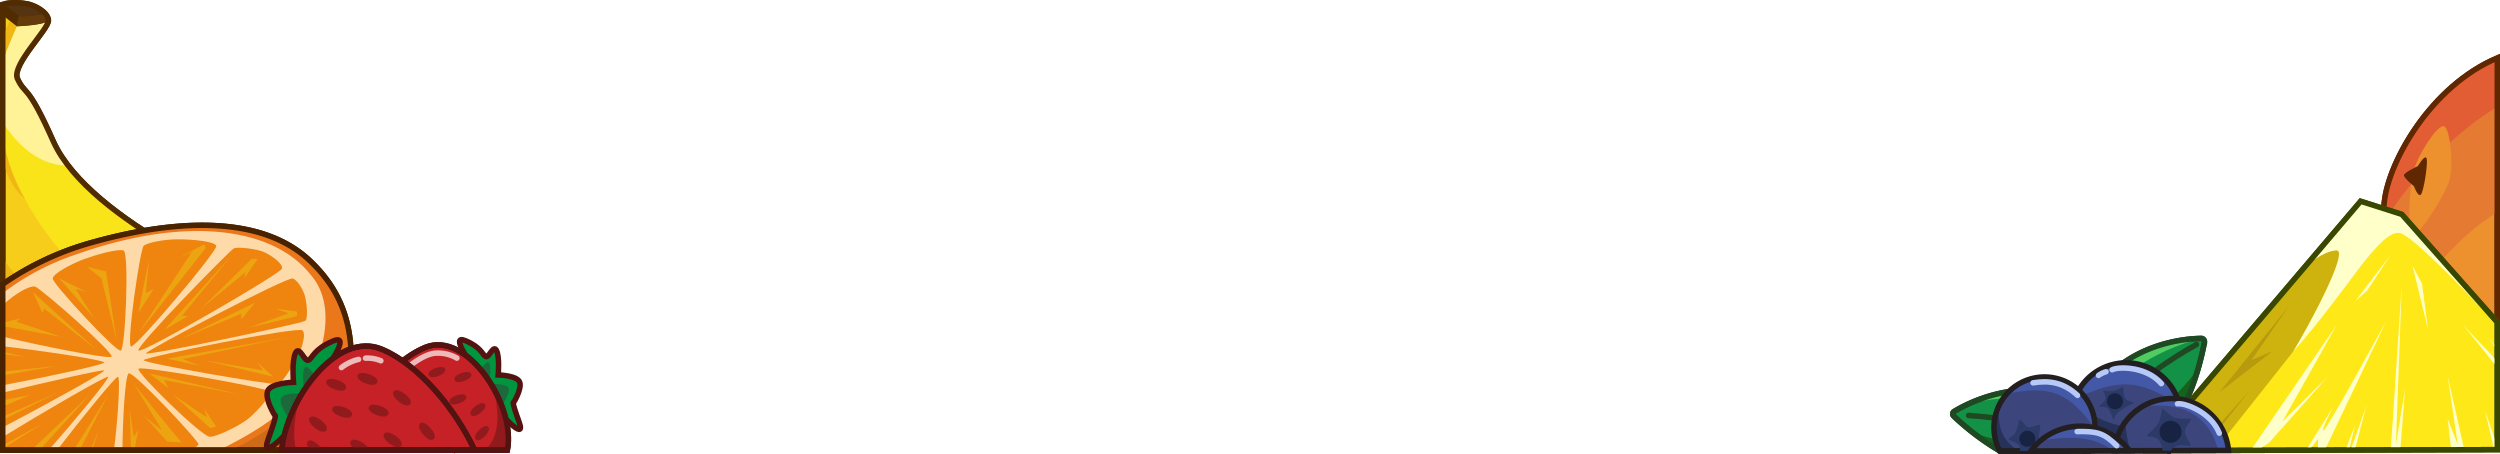 <svg id="Layer_11" data-name="Layer 11" xmlns="http://www.w3.org/2000/svg" viewBox="0 0 1368.75 248.54"><defs><style>.cls-1{fill:#f7cd1c;}.cls-1,.cls-8{stroke:#512c00;}.cls-1,.cls-15,.cls-16,.cls-17,.cls-24,.cls-25,.cls-30,.cls-31,.cls-33,.cls-34,.cls-35,.cls-36,.cls-37,.cls-38,.cls-41,.cls-42,.cls-44,.cls-48,.cls-8,.cls-9{stroke-miterlimit:10;}.cls-1,.cls-15,.cls-16,.cls-17,.cls-24,.cls-25,.cls-30,.cls-31,.cls-33,.cls-35,.cls-36,.cls-37,.cls-38,.cls-41,.cls-44,.cls-48,.cls-8,.cls-9{stroke-width:3px;}.cls-2{fill:#f9e419;}.cls-3{fill:#efb614;}.cls-4{fill:#fff297;}.cls-5{fill:#512c00;}.cls-6{fill:#663b0c;}.cls-7{fill:#563311;}.cls-15,.cls-16,.cls-24,.cls-30,.cls-35,.cls-36,.cls-41,.cls-44,.cls-48,.cls-8{fill:none;}.cls-13,.cls-9{fill:#ed912e;}.cls-16,.cls-9{stroke:#602700;}.cls-10{fill:#e57b33;}.cls-11{fill:#e8b331;}.cls-12{fill:#e25d34;}.cls-14{fill:#602700;}.cls-15{stroke:#ffc6b0;}.cls-15,.cls-36,.cls-38,.cls-48{stroke-linecap:round;}.cls-17{fill:#ffe817;stroke:#3e5e00;}.cls-18{fill:#ceb20d;}.cls-19{fill:#99990a;}.cls-20{fill:#6b7c08;}.cls-21{fill:#ffffca;}.cls-22{fill:#b79a0d;}.cls-23{fill:#563e28;}.cls-24{stroke:#394700;}.cls-25{fill:#ce6b19;}.cls-25,.cls-30{stroke:#492300;}.cls-26{fill:#ea781b;}.cls-27{fill:#ffdaa9;}.cls-28{fill:#ef840f;}.cls-29{fill:#eda411;}.cls-31{fill:#009640;}.cls-31,.cls-35{stroke:#541211;}.cls-32{fill:#1c693b;}.cls-33{fill:#c52126;stroke:#361f0f;}.cls-34{fill:#911a1d;stroke:#911a1d;}.cls-36{stroke:#eebbba;}.cls-37,.cls-38{fill:#139146;}.cls-37,.cls-38,.cls-41{stroke:#1f4922;}.cls-39{fill:#50cc62;}.cls-40{fill:#13631a;}.cls-42{fill:#3d467c;}.cls-42,.cls-44{stroke:#231f20;}.cls-43{fill:#4358a6;}.cls-45{fill:#27325b;}.cls-46{fill:#2c3a67;}.cls-47{fill:#182242;}.cls-48{stroke:#b7c9f9;}</style></defs><g id="Layer_2" data-name="Layer 2"><path class="cls-1" d="M188.5,720.46c-3.14-6.52-8.95-24.29-29.63-32s-111-45.39-131-89.42C13.23,566,12.62,574.3,8.05,564.32c-2.87-7.65,17.5-27.2,17.07-31.81s-7.79-8.22-11.63-8.94c-3.15-.58-9-1.14-13.38.3V682.3c29,33.07,75.34,62.74,142,64.13,25.73.41,36.9-6.56,40.14-8.15S191.64,727,188.5,720.46Z" transform="translate(1.39 -521.46)"/></g><g id="Layer_5" data-name="Layer 5"><path class="cls-2" d="M171.57,696c-8.36-5.45-.75-1.62-28.36-13.73C109.56,670.2,42.64,627.87,35,611.47,27.88,599,14.94,574,14.94,574a18.69,18.69,0,0,1-7.35-9.69c-2.4-6.86,17.86-29.5,17.06-31.79s-16.82,3.27-16.82,3.27v.08A191.9,191.9,0,0,0,.11,554.19v45.46a143.24,143.24,0,0,0,10,26.44c15.91,32.71,57.5,82.57,131.26,89.85,40.88,5.69,46.69,13.36,46.69,13.36l.67-6.59S179.94,701.48,171.57,696Z" transform="translate(1.39 -521.46)"/><path class="cls-3" d="M40.75,708.1C35.68,704.18,17,685.81.11,662.92v19.47c11.65,13.88,26.8,29.21,40.94,35.22,27.05,18.84,71.1,26.26,83.15,27.81,20.38,5.11,44.72-.79,49.52-3.44C89.36,746.3,49.91,715.16,40.75,708.1Z" transform="translate(1.39 -521.46)"/></g><g id="Layer_6" data-name="Layer 6"><path class="cls-3" d="M183.91,730.57l-72.42-20.24a281,281,0,0,0,33,6.08c19.48,2.55,30.29,6.17,33.45,7.55l6.86,3Z" transform="translate(1.39 -521.46)"/><path class="cls-4" d="M35.28,612.15,16.14,576.26s-8.61-10-9.26-14,18.24-29.8,18.24-29.8L7.84,535.83S3.18,545.78.11,554.22v33.89C5.5,597.37,17.93,611.93,35.28,612.15Z" transform="translate(1.39 -521.46)"/><path class="cls-3" d="M7.8,535.83l-3.81-3s-1.78,3.75-3.88,8.88v13.2C3.26,546.16,7.8,535.83,7.8,535.83Z" transform="translate(1.39 -521.46)"/><path class="cls-3" d="M12.29,630.38c-5.89-9-9.79-21.45-12.18-33.24v13.12C3,618.89,7,626.39,12.29,630.38Z" transform="translate(1.39 -521.46)"/></g><g id="Layer_4" data-name="Layer 4"><path class="cls-5" d="M11.12,523.32a19,19,0,0,0-11,1.29v5.26l7.73,6s15.66-.5,16.8-3.28S21.13,524.83,11.12,523.32Z" transform="translate(1.39 -521.46)"/><path class="cls-5" d="M188.05,720.48,182.87,726l-1,12.32s5.41-4.07,6.23-9a25.54,25.54,0,0,0,0-8.85" transform="translate(1.39 -521.46)"/><path class="cls-6" d="M7.84,535.83A30.09,30.09,0,0,1,9,530.27c3,.68,14.6-1.38,14.6-1.38s2.16,2.67.43,4.39S7.84,535.83,7.84,535.83Z" transform="translate(1.39 -521.46)"/><path class="cls-7" d="M.31,523.65S7.64,528.8,9,530.26a47,47,0,0,0,13.11-1.13c3.14-1-9.69-5.73-9.69-5.73L.3,523.66" transform="translate(1.39 -521.46)"/></g><g id="Layer_3" data-name="Layer 3"><path class="cls-8" d="M188.5,720.46c-3.14-6.52-8.95-24.29-29.63-32s-111-45.39-131-89.42C13.23,566,12.62,574.3,8.05,564.32c-2.87-7.65,17.5-27.2,17.07-31.81s-7.79-8.22-11.63-8.94c-3.15-.58-9-1.14-13.38.3V682.3c29,33.07,75.34,62.74,142,64.13,25.73.41,36.9-6.56,40.14-8.15S191.64,727,188.5,720.46Z" transform="translate(1.39 -521.46)"/></g><g id="Layer_2-2" data-name="Layer 2"><path class="cls-9" d="M1304.07,631.75c-3.72,34-7.81,60.26,26.14,92.09,7.38,6.92,20.09,13.66,35.65,19.27V553.2C1329.37,568.73,1306.47,609.88,1304.07,631.75Z" transform="translate(1.39 -521.46)"/></g><g id="Layer_3-2" data-name="Layer 3"><path class="cls-10" d="M1347.73,563.66c-12.3,10-35.57,33.4-41.32,57.4-6.25,17.73-7.63,60.29,4.64,79.31,14.6-27.78,33-49,54.81-62.77V553.39A69.42,69.42,0,0,0,1347.73,563.66Z" transform="translate(1.39 -521.46)"/><path class="cls-11" d="M1339.07,730.71l20,9.8s2.53,1,6.8,2.39V731.36C1357.51,731.21,1348.62,731,1339.07,730.71Z" transform="translate(1.39 -521.46)"/></g><g id="Layer_5-2" data-name="Layer 5"><path class="cls-12" d="M1331.37,578.26c-28.23,32.39-29.74,67.91-29.74,67.91l0,.05c23.08-36.63,47.53-56.21,64.26-66.27V552.46C1355.11,556.82,1343.3,564.57,1331.37,578.26Z" transform="translate(1.39 -521.46)"/></g><g id="Layer_6-2" data-name="Layer 6"><path class="cls-13" d="M1336.53,590.55c3.77.71,5.54,23.11,2.83,30.58s-15.67,28.93-19.55,28.76-1.77-27.79.37-35.42S1332.76,589.83,1336.53,590.55Z" transform="translate(1.39 -521.46)"/><path class="cls-14" d="M1327.16,608.18c.9,2.5-1.65,18.68-3.21,19.91s-3.71-4.68-3.71-4.68-5.52-4.48-5.47-6,7.61-5,7.61-5S1326.28,605.69,1327.16,608.18Z" transform="translate(1.39 -521.46)"/><path class="cls-15" d="M1435.88,562.6" transform="translate(1.39 -521.46)"/><path class="cls-15" d="M1364.69,559.72" transform="translate(1.39 -521.46)"/></g><g id="Layer_4-2" data-name="Layer 4"><path class="cls-16" d="M1304.07,631.75c-3.72,34-7.81,60.26,26.14,92.09,7.38,6.92,20.09,13.66,35.65,19.27V553.2C1329.37,568.73,1306.47,609.88,1304.07,631.75Z" transform="translate(1.39 -521.46)"/></g><g id="Layer_2-3" data-name="Layer 2"><polygon class="cls-17" points="1367.25 176.37 1314.98 117.38 1292.45 110.2 1176.35 246.71 1367.25 246.19 1367.25 176.37"/></g><g id="Layer_3-3" data-name="Layer 3"><polygon class="cls-18" points="1315 117.38 1292.48 110.19 1176.41 246.71 1212.64 246.61 1315 117.38"/><line class="cls-18" x1="1212.64" y1="246.61" x2="1176.42" y2="246.71"/></g><g id="Layer_5-3" data-name="Layer 5"><path class="cls-19" d="M1185.46,767.15a11.18,11.18,0,0,1-4.39,0,13.51,13.51,0,0,1-4-2.26l-.14,0-2.82,3.31,11.5,0A8.46,8.46,0,0,1,1185.46,767.15Z" transform="translate(1.39 -521.46)"/><path class="cls-20" d="M1175.9,767.15l-.07,0-.92,1.07h1.51C1176.09,767.58,1175.9,767.15,1175.9,767.15Z" transform="translate(1.39 -521.46)"/></g><g id="Layer_6-3" data-name="Layer 6"><path class="cls-21" d="M1313.63,638.85l-22.53-7.18-29.77,35c-.79.89,9.22-7.91,16.48-8.11s-15.54,42.1-23.85,55.6c30.24-33.93,47.42-66.81,58.44-65.13,5.91.9,31.24,26.6,53.46,50.22v-1.42Z" transform="translate(1.39 -521.46)"/><polygon class="cls-21" points="1242.35 242.35 1274.18 206.51 1249.62 230.82 1279.44 177.69 1232.29 246.56 1236.22 246.55 1242.35 242.35"/><line class="cls-21" x1="1236.22" y1="246.55" x2="1232.29" y2="246.56"/><line class="cls-21" x1="1264.46" y1="246.47" x2="1262.55" y2="246.48"/><path class="cls-21" d="M1305.38,696.65s-32.82,60.15-34.58,60.4,5.51-13.28,5.51-13.28l-15.15,24.17h1.91l4.72-6.28-.21,6.27h3.87Z" transform="translate(1.39 -521.46)"/><line class="cls-21" x1="1272.84" y1="246.45" x2="1268.97" y2="246.46"/><polygon class="cls-21" points="1316.79 212.78 1311.77 243.43 1315 155.39 1308.94 246.35 1314.18 246.33 1316.79 212.78"/><polygon class="cls-21" points="1289.47 164.91 1309.02 139.35 1295.98 159.15 1289.47 164.91"/><polygon class="cls-21" points="1348.36 177.7 1367.25 201.16 1367.25 197.71 1348.36 177.7"/><path class="cls-21" d="M1361.52,706.71l4.34,6.39v-1Z" transform="translate(1.39 -521.46)"/><path class="cls-21" d="M1338.71,727.23l5.52,37.66-5.52-14.11,1.93,16.94,7.17,0Z" transform="translate(1.39 -521.46)"/><polygon class="cls-21" points="1320.8 145.36 1329.32 180.2 1326.06 155.39 1320.8 145.36"/><path class="cls-21" d="M1288.07,754l-5.29,13.84h2.09C1285.53,764.05,1288.07,754,1288.07,754Z" transform="translate(1.39 -521.46)"/><path class="cls-21" d="M1294.33,743s-6.58,19.34-8.83,24.86h2.39Z" transform="translate(1.39 -521.46)"/><path class="cls-21" d="M1365.86,765.54l-6.73-19.32s2.54,10.8,5,21.43h1.73Z" transform="translate(1.39 -521.46)"/><path class="cls-21" d="M1365.86,767.65h-1.73" transform="translate(1.39 -521.46)"/><polygon class="cls-22" points="1231.58 213.84 1206.76 241.85 1208.1 232.73 1203.52 246.64 1205.8 246.63 1231.58 213.84"/><line class="cls-22" x1="1205.8" y1="246.63" x2="1203.52" y2="246.64"/><polygon class="cls-22" points="1252.88 167.98 1215.22 214.66 1244.28 192.23 1232.7 197.12 1252.88 167.98"/><path class="cls-23" d="M1195.85,764.89c-2.53-2.26-6.21-2.33-6.21,0a7.17,7.17,0,0,0,1.11,3.24l7,0A6.65,6.65,0,0,0,1195.85,764.89Z" transform="translate(1.39 -521.46)"/><path class="cls-23" d="M1197.76,768.11l-7,0" transform="translate(1.39 -521.46)"/></g><g id="Layer_4-3" data-name="Layer 4"><polygon class="cls-24" points="1367.25 176.37 1314.98 117.38 1292.45 110.2 1176.35 246.71 1367.25 246.19 1367.25 176.37"/></g><g id="Layer_2-4" data-name="Layer 2"><path class="cls-25" d="M181.89,767.9H.11" transform="translate(1.39 -521.46)"/><path class="cls-25" d="M182.89,764.78c14.18-48,9.6-77.63-14.6-100.56s-67.18-24.57-119.33-10A160.83,160.83,0,0,0,.11,677.08V767.9H181.89C182.24,766.87,182.57,765.83,182.89,764.78Z" transform="translate(1.39 -521.46)"/></g><g id="Layer_7" data-name="Layer 7"><path class="cls-26" d="M190.94,727.75c4-25.41-11.75-50.91-11.75-50.91s-9.22,38.17-6.77,49c1.22,5.44-1.25,22.83-6.7,42h15.57C187.15,749.35,187.38,750.25,190.94,727.75Z" transform="translate(1.39 -521.46)"/><path class="cls-26" d="M181.29,767.9H165.72" transform="translate(1.39 -521.46)"/></g><g id="Layer_3-4" data-name="Layer 3"><path class="cls-26" d="M161.83,743.08c15.16-14.61,29.91-53,11.37-73.85-21.9-27.54-72-33.57-133.47-11.88A146.13,146.13,0,0,0,.11,677.42V767.9H125.53C141.68,759.69,154.74,750.79,161.83,743.08Z" transform="translate(1.39 -521.46)"/><path class="cls-26" d="M125.53,767.9H.11" transform="translate(1.39 -521.46)"/><path class="cls-27" d="M157.7,742c14.47-13.89,28.54-50.41,10.86-70.26-20.87-26.19-68.69-31.93-127.35-11.29a140.52,140.52,0,0,0-41.1,21.5v86h118.3C136,759.47,150.29,750.05,157.7,742Z" transform="translate(1.39 -521.46)"/><path class="cls-27" d="M118.41,767.9H.11" transform="translate(1.39 -521.46)"/></g><g id="Layer_5-4" data-name="Layer 5"><path class="cls-28" d="M63.14,727.75c-1.41,0-20.31,23.2-33.27,40.15H61C63.08,752,64.66,727.75,63.14,727.75Z" transform="translate(1.39 -521.46)"/><path class="cls-28" d="M61,767.9H29.87" transform="translate(1.39 -521.46)"/><path class="cls-28" d="M107.27,764.63c0-1.93-35.37-39.85-38.18-38.76-2,.75-3.35,26.29-3.44,42h37.84C105.73,766.5,107.27,765.28,107.27,764.63Z" transform="translate(1.39 -521.46)"/><path class="cls-28" d="M103.49,767.9H65.65" transform="translate(1.39 -521.46)"/><path class="cls-28" d="M74.42,723.37c1.41-1.88,69,10.21,71.34,12.2s-6.73,11.27-10.68,14.71-17.21,10.33-21.59,10.33S73,725.25,74.42,723.37Z" transform="translate(1.39 -521.46)"/><path class="cls-28" d="M77.23,718.62c.63-1.64,84.52-18.62,87-16.27s-1.38,12.82-3.75,16.58-7.2,12.05-9.7,12.82S76.61,720.27,77.23,718.62Z" transform="translate(1.39 -521.46)"/><path class="cls-28" d="M78.49,714.93c0-1.55,77.44-42.1,80.41-41s6.11,6.88,6.89,10.48,1.56,11.28,0,12.68S78.49,716.47,78.49,714.93Z" transform="translate(1.39 -521.46)"/><path class="cls-28" d="M74.42,713.36c-1.58-2.19,50-54.82,52.22-55.89s12.71.33,16.31,1.9,11,6.41,10,9.23S76,715.54,74.42,713.36Z" transform="translate(1.39 -521.46)"/><path class="cls-28" d="M70.36,711.17c-2.72-.63,5-53.37,6.88-55.09s10.8-3.6,18.78-3.6,20,1.07,21,3.6S73.06,711.79,70.36,711.17Z" transform="translate(1.39 -521.46)"/><path class="cls-28" d="M66.27,658.59c-3.13-1.12-16.11,2.66-21.59,4.69S27.47,671.1,27.47,674s34.61,40.21,37.24,39.43S69.4,659.71,66.27,658.59Z" transform="translate(1.39 -521.46)"/><path class="cls-28" d="M17.74,678.34c-2.82-.6-10.68,3.75-16.9,9.54l-.73.67v17.22c19.92,4.92,58.18,12.43,59.56,11C61.55,714.92,20.56,678.93,17.74,678.34Z" transform="translate(1.39 -521.46)"/><path class="cls-28" d="M55.63,719.93c0-1.38-33.06-6.32-55.52-8.9v21.36C25.28,727.61,55.63,721.13,55.63,719.93Z" transform="translate(1.39 -521.46)"/><path class="cls-28" d="M55.63,724.31c-.8-.66-30.35,6.07-55.52,12.12v19C24,742.88,56.54,725,55.63,724.31Z" transform="translate(1.39 -521.46)"/><path class="cls-28" d="M57.82,727.75c-1-.71-35.06,19.06-57.71,32.93v7.22H25.28C39.63,751.58,58.85,728.44,57.82,727.75Z" transform="translate(1.39 -521.46)"/><path class="cls-28" d="M25.28,767.9H.11" transform="translate(1.39 -521.46)"/></g><g id="Layer_6-4" data-name="Layer 6"><polygon class="cls-29" points="75.75 235.08 73.24 239.15 70.95 223.6 71.75 246.44 73.6 246.44 75.75 235.08"/><line class="cls-29" x1="73.6" y1="246.44" x2="71.75" y2="246.44"/><polygon class="cls-29" points="132.13 216.19 81.64 204.38 92.28 212.65 89.92 208.06 132.13 216.19"/><polygon class="cls-29" points="115.1 234.38 94.77 216.19 113.36 228.54 111.65 223.6 118.38 233.51 115.1 234.38"/><polygon class="cls-29" points="158 184.48 91.44 196.38 109.81 200.34 100 196.59 158 184.48"/><polygon class="cls-29" points="149.66 206.27 111.65 197.22 144.02 202.8 140.47 198.13 149.66 206.27"/><polygon class="cls-29" points="98.12 185.95 139.64 165.71 132.13 174.89 132.13 171.76 98.12 185.95"/><path class="cls-29" d="M161.17,694.46c-.62.42-26.71,6.48-26.71,6.48L156.57,693l-7.09-2.51L161.17,692Z" transform="translate(1.39 -521.46)"/><polygon class="cls-29" points="127.33 139.22 89.92 180.67 102.92 173 99.58 173 127.33 139.22"/><polygon class="cls-29" points="137.76 141.72 110.01 169.04 134.42 149.02 133.79 152.44 141.1 141.72 137.76 141.72"/><polygon class="cls-29" points="35.95 245.61 35.95 246.44 36.22 246.44 35.95 245.61"/><line class="cls-29" x1="36.22" y1="246.44" x2="35.95" y2="246.44"/><line class="cls-29" x1="43.54" y1="246.44" x2="40.36" y2="246.44"/><polygon class="cls-29" points="59.26 216.19 40.36 246.44 43.54 246.44 59.26 216.19"/><polygon class="cls-29" points="54.11 235.67 49.38 246.44 50.42 246.44 54.11 235.67"/><line class="cls-29" x1="50.42" y1="246.44" x2="49.38" y2="246.44"/><polygon class="cls-29" points="112.73 135.64 75.75 182.61 105.01 137.97 96.87 141.72 111.65 133.79 112.73 135.64"/><polygon class="cls-29" points="75.75 171.34 81.64 141.72 79.87 160.37 84.09 158.2 75.75 171.34"/><polygon class="cls-29" points="32.41 152.44 51.61 174.26 41.38 158.2 47.6 159.94 32.41 152.44"/><polygon class="cls-29" points="47.6 146.1 55.57 152.44 63.91 186.78 58.07 148.61 47.6 146.1"/><polygon class="cls-29" points="53.27 191.91 18.02 159.94 23.23 171.34 24.28 169.04 53.27 191.91"/><polygon class="cls-29" points="9.04 176.15 11.15 174.26 1.5 176.78 1.5 178.53 33.66 184.48 9.04 176.15"/><polygon class="cls-29" points="1.5 203.45 1.5 205.49 31.16 200.34 1.5 203.45"/><polygon class="cls-29" points="13.84 195.38 1.5 192.67 1.5 193.9 13.84 195.38"/><polygon class="cls-29" points="1.5 196.37 1.5 197.04 2.37 197.22 1.5 196.37"/><polygon class="cls-29" points="1.5 228.11 1.5 229.92 32.41 214.52 1.5 228.11"/><polygon class="cls-29" points="1.5 219.19 1.5 222.57 16.55 216.19 1.5 219.19"/><polygon class="cls-29" points="13.84 243.53 13.06 246.44 13.84 246.44 13.84 243.53"/><line class="cls-29" x1="13.84" y1="246.44" x2="13.06" y2="246.44"/><line class="cls-29" x1="21.71" y1="246.44" x2="17.14" y2="246.44"/><polygon class="cls-29" points="49.05 216.19 17.14 246.44 21.71 246.44 49.05 216.19"/><polygon class="cls-29" points="1.5 243.81 1.5 245.69 23.65 231.69 1.5 243.81"/><path class="cls-29" d="M98.2,763.74c-.84-.21-26.24-32-26.24-32l15.39,25.39-10.12-8.21,12.82,14.21Z" transform="translate(1.39 -521.46)"/></g><g id="Layer_4-4" data-name="Layer 4"><path class="cls-30" d="M182.89,764.78c14.18-48,9.6-77.63-14.6-100.56s-67.18-24.57-119.33-10A160.83,160.83,0,0,0,.11,677.08V767.9H181.89C182.24,766.87,182.57,765.83,182.89,764.78Z" transform="translate(1.39 -521.46)"/><path class="cls-30" d="M181.89,767.9H.11" transform="translate(1.39 -521.46)"/></g><g id="Layer_13" data-name="Layer 13"><path class="cls-31" d="M256.66,720.62s-12-16.36-3.22-12.65,9.24,7.72,11.09,8.7,4.17-6.92,5.94-3.28.91,13.34.91,13.34,10.64.28,11.81,4.09-3.37,11.06-3.37,11.06-1.46-1.68,3,10.59-12.41-7-12.41-7Z" transform="translate(1.39 -521.46)"/><path class="cls-32" d="M252.83,727.71s-10-12.85-2-10.4,8.12,5.77,9.79,6.45,4.51-6.2,5.89-3.26-.22,11.2-.22,11.2,10.07-.63,10.85,2.52S273,743.8,273,743.8s-1.26-1.33,2,8.74-11.19-4.89-11.19-4.89Z" transform="translate(1.39 -521.46)"/><path class="cls-33" d="M231.41,711.66c-20.33,8.4-40.33,36.1-46.14,56.24h91.14C281.18,743.45,254.39,702.17,231.41,711.66Z" transform="translate(1.39 -521.46)"/><path class="cls-33" d="M276.41,767.9H185.27" transform="translate(1.39 -521.46)"/><path class="cls-34" d="M271.13,739.47c-5.66-14.2,6.36,12.8-4.24,26.21a19.37,19.37,0,0,1-2.1,2.22h11C278.7,758,275.68,750.88,271.13,739.47Z" transform="translate(1.39 -521.46)"/><path class="cls-34" d="M275.76,767.9h-11" transform="translate(1.39 -521.46)"/><path class="cls-35" d="M276.41,767.9H185.27" transform="translate(1.39 -521.46)"/><path class="cls-35" d="M231.41,711.66c-20.33,8.4-40.33,36.11-46.14,56.24h91.14C281.18,743.45,254.39,702.17,231.41,711.66Z" transform="translate(1.39 -521.46)"/><path class="cls-34" d="M255.42,765.86c-.77-1.62-5.66.12-7.34,2h6.4C255.26,767.2,255.7,766.46,255.42,765.86Z" transform="translate(1.39 -521.46)"/><path class="cls-34" d="M254.48,767.9h-6.4c-.49.57-.73,1.14-.48,1.66" transform="translate(1.39 -521.46)"/><path class="cls-34" d="M256.84,748.32c1.54,2,8.27-3.44,6.86-5.27S255.3,746.31,256.84,748.32Z" transform="translate(1.39 -521.46)"/><path class="cls-34" d="M222.83,755.31c1.45,2.08,8.41-3.08,7.08-5S221.37,753.24,222.83,755.31Z" transform="translate(1.39 -521.46)"/><path class="cls-34" d="M233.74,726.62c.85,2.38,8.93-.72,8.18-2.9S232.89,724.23,233.74,726.62Z" transform="translate(1.39 -521.46)"/><path class="cls-34" d="M218.79,736.42c1.56,2,8.25-3.5,6.84-5.32S217.24,734.42,218.79,736.42Z" transform="translate(1.39 -521.46)"/><path class="cls-34" d="M208,752.22c1.88,1.66,7.41-5,5.66-6.54S206.13,750.57,208,752.22Z" transform="translate(1.39 -521.46)"/><path class="cls-34" d="M201.62,766c1.51,2,8.32-3.32,6.92-5.17S200.11,763.92,201.62,766Z" transform="translate(1.39 -521.46)"/><path class="cls-34" d="M245.22,741.57c.84,2.37,8.92-.73,8.17-2.91S244.37,739.18,245.22,741.57Z" transform="translate(1.39 -521.46)"/><path class="cls-34" d="M227.85,764.48c-.75-2.17-9,.52-8.18,2.9a1,1,0,0,0,.44.52h3.45C225.88,767.24,228.27,765.71,227.85,764.48Z" transform="translate(1.39 -521.46)"/><path class="cls-34" d="M223.56,767.9h-3.45C220.81,768.38,222.16,768.3,223.56,767.9Z" transform="translate(1.39 -521.46)"/><path class="cls-34" d="M239.05,759.88c1.32,2.16,8.59-2.52,7.39-4.51S237.75,757.72,239.05,759.88Z" transform="translate(1.39 -521.46)"/><path class="cls-34" d="M228.68,741c.85,2.37,8.93-.73,8.18-2.91S227.83,738.6,228.68,741Z" transform="translate(1.39 -521.46)"/><path class="cls-34" d="M259.49,761.7c1.81,1.76,7.69-4.6,6-6.21S257.68,759.93,259.49,761.7Z" transform="translate(1.39 -521.46)"/><path class="cls-34" d="M248,729.29c.84,2.39,8.92-.73,8.17-2.9S247.1,726.91,248,729.29Z" transform="translate(1.39 -521.46)"/><path class="cls-36" d="M221.76,722.71s9.11-7.92,16-7.92a20.9,20.9,0,0,1,11,2.75" transform="translate(1.39 -521.46)"/></g><path class="cls-31" d="M160.42,753.42l16.63-30s14.47-19.72,3.89-15.25-11.15,9.31-13.38,10.5-5-8.38-7.16-4-1.1,16.08-1.1,16.08-12.83.34-14.24,5S149.12,749,149.12,749s1.75-2-3.64,12.78S160.42,753.42,160.42,753.42Z" transform="translate(1.39 -521.46)"/><path class="cls-32" d="M181.68,732s12.08-15.5,2.45-12.58-9.8,7-11.81,7.78-5.45-7.48-7.11-3.92.26,13.5.26,13.5-12.12-.75-13.09,3,4.94,11.6,4.94,11.6,1.49-1.56-2.42,10.51S168.39,756,168.39,756Z" transform="translate(1.39 -521.46)"/><path class="cls-33" d="M207.52,712.6c-24.06-9.94-51.59,26.27-54.68,55.3h105.6C248.26,745.82,228,721.06,207.52,712.6Z" transform="translate(1.39 -521.46)"/><path class="cls-33" d="M258.44,767.9H152.84" transform="translate(1.39 -521.46)"/><path class="cls-34" d="M159.57,746.14c-3.41,8.59-6.11,15.14-6.8,21.76h7.4C156.39,751.54,165.15,732.07,159.57,746.14Z" transform="translate(1.39 -521.46)"/><path class="cls-34" d="M160.17,767.9h-7.4" transform="translate(1.39 -521.46)"/><path class="cls-35" d="M258.44,767.9H152.84" transform="translate(1.39 -521.46)"/><path class="cls-35" d="M207.51,712.6c-24.06-9.94-51.59,26.28-54.67,55.3h105.6C248.26,745.82,228,721.06,207.51,712.6Z" transform="translate(1.39 -521.46)"/><path class="cls-34" d="M176.84,756.82c-1.89,2.42-10-4.15-8.28-6.36S178.7,754.42,176.84,756.82Z" transform="translate(1.39 -521.46)"/><path class="cls-34" d="M217.88,765.25c-1.75,2.52-10.15-3.71-8.55-6S219.62,762.75,217.88,765.25Z" transform="translate(1.39 -521.46)"/><path class="cls-34" d="M204.7,730.64c-1,2.87-10.77-.88-9.83-3.5S205.71,727.76,204.7,730.64Z" transform="translate(1.39 -521.46)"/><path class="cls-34" d="M222.74,742.47c-1.89,2.4-10-4.22-8.24-6.42S224.61,740.05,222.74,742.47Z" transform="translate(1.39 -521.46)"/><path class="cls-34" d="M235.72,761.53c-2.31,2-8.94-6.08-6.84-7.91S238,759.53,235.72,761.53Z" transform="translate(1.39 -521.46)"/><path class="cls-34" d="M190.86,748.67c-1,2.87-10.77-.88-9.83-3.51S191.87,745.79,190.86,748.67Z" transform="translate(1.39 -521.46)"/><path class="cls-34" d="M191,763.28c-.41.68,0,1.62.85,2.56h7C196.58,763.6,192,761.63,191,763.28Z" transform="translate(1.39 -521.46)"/><path class="cls-34" d="M210.81,748c-1,2.87-10.77-.88-9.84-3.5S211.83,745.09,210.81,748Z" transform="translate(1.39 -521.46)"/><path class="cls-34" d="M167.53,763.4c-.53.51-.42,1.42.06,2.44H173C171.08,763.88,168.56,762.39,167.53,763.4Z" transform="translate(1.39 -521.46)"/><path class="cls-34" d="M187.57,733.86c-1,2.87-10.77-.88-9.83-3.5S188.59,731,187.57,733.86Z" transform="translate(1.39 -521.46)"/><g id="Layer_15" data-name="Layer 15"><path class="cls-36" d="M194.94,718.23a24.62,24.62,0,0,0-9.4,4.48" transform="translate(1.39 -521.46)"/><path class="cls-36" d="M198.71,717.55a19.26,19.26,0,0,1,8.42,1.44" transform="translate(1.39 -521.46)"/></g><path class="cls-37" d="M1158,767.6c33.84,6.06,45.49-47.5,47.55-58.78a2,2,0,0,0,0-.34,1.77,1.77,0,0,0-1.79-1.74c-8.51.11-40.81,2.48-59.88,31.08C1121.84,771,1120.23,760.83,1158,767.6Z" transform="translate(1.39 -521.46)"/><path class="cls-38" d="M1162.51,740.35c7.19-13.13,38.65-30.27,38.65-30.27" transform="translate(1.39 -521.46)"/><path class="cls-39" d="M1159.76,728.84a113.37,113.37,0,0,1,44.07-22.08c-30.62.41-50.49,19.12-50.17,21S1159.76,728.84,1159.76,728.84Z" transform="translate(1.39 -521.46)"/><path class="cls-40" d="M1180.37,745.05c8.5-3.91,21.76-21.77,21.76-21.77s-5,16.89-10,24.28S1171.87,749,1180.37,745.05Z" transform="translate(1.39 -521.46)"/><path class="cls-41" d="M1158,767.6c33.84,6.06,45.49-47.5,47.55-58.78a2,2,0,0,0,0-.34,1.77,1.77,0,0,0-1.79-1.74c-8.51.11-40.81,2.48-59.88,31.08C1121.84,771,1120.23,760.83,1158,767.6Z" transform="translate(1.39 -521.46)"/><path class="cls-37" d="M1135.53,739.6c-31.81-12.23-59.9,2.74-67,7.08a1.57,1.57,0,0,0-.59,2.15,1.52,1.52,0,0,0,.3.37,139.61,139.61,0,0,0,25.45,19.21l48.75-.13C1168.24,745.47,1171.55,753.43,1135.53,739.6Z" transform="translate(1.39 -521.46)"/><path class="cls-38" d="M1124.41,759.33c-12.23-8.29-48-10.4-48-10.4" transform="translate(1.39 -521.46)"/><path class="cls-39" d="M1125.27,741.15a120.92,120.92,0,0,0-49.2,1.41c26.9-13.24,53.35-6.69,54-5S1125.27,741.15,1125.27,741.15Z" transform="translate(1.39 -521.46)"/><path class="cls-40" d="M1109.4,764.14c-9.24,1.4-30.21-5.54-30.21-5.54a168.46,168.46,0,0,0,14.38,9.81l18.59,0C1114,765.92,1113.75,763.48,1109.4,764.14Z" transform="translate(1.39 -521.46)"/><path class="cls-41" d="M1135.53,739.68c-31.81-12.22-59.9,2.74-67,7.08a1.58,1.58,0,0,0-.29,2.53,140.08,140.08,0,0,0,25.45,19.21l48.75-.13C1168.24,745.56,1171.55,753.51,1135.53,739.68Z" transform="translate(1.39 -521.46)"/><g id="back_berry" data-name="back berry"><path class="cls-42" d="M1190.93,740.18a29.93,29.93,0,1,0-52,28.09l47.65-.13A29.93,29.93,0,0,0,1190.93,740.18Z" transform="translate(1.39 -521.46)"/><path class="cls-42" d="M1186.56,768.14l-47.65.13" transform="translate(1.39 -521.46)"/><path class="cls-43" d="M1134.7,739.71c13.84-33.08,54.45-18.42,56.07,2.84C1168.93,728.84,1158.75,728.87,1134.7,739.71Z" transform="translate(1.39 -521.46)"/><path class="cls-44" d="M1190.93,740.18a29.93,29.93,0,1,0-52,28.09l47.65-.13A29.93,29.93,0,0,0,1190.93,740.18Z" transform="translate(1.39 -521.46)"/><path class="cls-44" d="M1186.56,768.14l-47.65.13" transform="translate(1.39 -521.46)"/><path class="cls-45" d="M1137.92,744.68s8.35,32.27,35.14,9.26C1157.82,759.38,1137.92,744.68,1137.92,744.68Z" transform="translate(1.39 -521.46)"/></g><g id="Layer_5-5" data-name="Layer 5"><path class="cls-46" d="M1150.43,735.26a.25.25,0,0,0-.31.19.24.24,0,0,0,0,.2,6.75,6.75,0,0,1,1.24,4c-.22,1.43-2.25,3.2-3.44,4.15a.26.26,0,0,0,0,.37.27.27,0,0,0,.22.11c1.23-.15,3.27-.21,4.43.79,1.32,1.15,2.4,4.4,2.85,5.92a.25.25,0,0,0,.31.19.27.27,0,0,0,.19-.17,11.15,11.15,0,0,1,3.39-4.66,46.4,46.4,0,0,1,7.49-4.08.25.25,0,0,0,.15-.34.24.24,0,0,0-.2-.16c-1.2-.27-3.4-.88-4.37-2-1.08-1.27-1.24-5-1.25-6.28a.27.27,0,0,0-.27-.26.23.23,0,0,0-.14,0,19.24,19.24,0,0,1-4.91,2.22A15.31,15.31,0,0,1,1150.43,735.26Z" transform="translate(1.39 -521.46)"/><circle class="cls-47" cx="1157.93" cy="219.7" r="4.4"/></g><g id="front_right_berry" data-name="front right berry"><path class="cls-42" d="M1217.06,760.52a31.34,31.34,0,0,0-60.8,7.7l62.44-.17A31.56,31.56,0,0,0,1217.06,760.52Z" transform="translate(1.39 -521.46)"/><path class="cls-43" d="M1170.66,744.44c14.2-2.65,36.12-1.26,42.47,23.63l5.6,0C1217.56,744.09,1188.32,732.8,1170.66,744.44Z" transform="translate(1.39 -521.46)"/><path class="cls-43" d="M1218.73,768.05l-5.6,0" transform="translate(1.39 -521.46)"/><path class="cls-45" d="M1162.17,752.59c-2.75,2.29-4.43,8.43-4.34,15.63l7.06,0A93.34,93.34,0,0,1,1162.17,752.59Z" transform="translate(1.39 -521.46)"/><path class="cls-44" d="M1217.1,760.63a31.35,31.35,0,0,0-60.8,7.59l62.43-.17A31.55,31.55,0,0,0,1217.1,760.63Z" transform="translate(1.39 -521.46)"/></g><g id="Layer_6-5" data-name="Layer 6"><path class="cls-46" d="M1190.08,765.67c2-.71,5.86-.3,7.64-.06a.44.44,0,0,0,.47-.4.51.51,0,0,0-.06-.25c-1-1.59-3.08-5.13-3.3-6.91s2.22-5.19,3.39-6.69a.43.43,0,0,0-.07-.61.45.45,0,0,0-.29-.1,42.22,42.22,0,0,1-7.85-.24c-2.2-.43-5.65-3.62-7-5a.43.43,0,0,0-.61,0,.42.42,0,0,0-.12.26,31.46,31.46,0,0,1-1.8,7.18c-.9,1.85-4.54,5.26-6.21,6.77a.44.44,0,0,0,0,.62.42.42,0,0,0,.31.15c1.67.06,4.72.39,6,2,.89,1.08,1.63,3.59,2.18,5.8h4.25A8.81,8.81,0,0,1,1190.08,765.67Z" transform="translate(1.39 -521.46)"/><path class="cls-46" d="M1186.94,768.14h-4.25" transform="translate(1.39 -521.46)"/><circle class="cls-47" cx="1188.36" cy="236.4" r="6.04"/></g><g id="back_left_berry" data-name="back left berry"><path class="cls-42" d="M1143.78,746.24a27.68,27.68,0,1,0-52.23,18.33,28.59,28.59,0,0,0,1.67,3.83l48.94-.14A27.58,27.58,0,0,0,1143.78,746.24Z" transform="translate(1.39 -521.46)"/><path class="cls-42" d="M1142.16,768.26l-48.94.14" transform="translate(1.39 -521.46)"/><path class="cls-43" d="M1097.46,737c22.68-4.35,33.23-1.88,48.19,19.24C1143.44,722.9,1108.38,723,1097.46,737Z" transform="translate(1.39 -521.46)"/><path class="cls-45" d="M1093.09,743.4c-3.59,1.27-4.25,14.77.56,25l10.69,0C1095.41,763.85,1091.91,755.36,1093.09,743.4Z" transform="translate(1.39 -521.46)"/><path class="cls-45" d="M1104.34,768.37l-10.69,0" transform="translate(1.39 -521.46)"/><path class="cls-44" d="M1144.09,746.36a27.67,27.67,0,1,0-52.22,18.33,27.33,27.33,0,0,0,1.61,3.71l49.06-.14A27.55,27.55,0,0,0,1144.09,746.36Z" transform="translate(1.39 -521.46)"/><path class="cls-44" d="M1142.54,768.26l-49.06.14" transform="translate(1.39 -521.46)"/></g><g id="Layer_7-2" data-name="Layer 7"><path class="cls-46" d="M1109.39,768.35l-4.88,0" transform="translate(1.39 -521.46)"/><path class="cls-46" d="M1110.63,767.56c1.13-.52,5.37-2,8-2.84a.69.69,0,0,0,.46-.45.71.71,0,0,0-.44-.91c-1.55-.53-3.44-1.32-3.65-1.93-.28-.78.39-4.6.77-6.6a.72.72,0,0,0-.93-.83c-1.82.63-5.26,1.66-6,1.35s-2.56-2.39-3.68-3.76a.73.73,0,0,0-.42-.25.73.73,0,0,0-.85.57,35.33,35.33,0,0,1-1.65,6.17c-.53,1.16-2.26,2.35-3.5,3.09a.72.72,0,0,0-.32.37.73.73,0,0,0,.44.93c1.83.68,4.76,2,5.26,2.92a8,8,0,0,1,.42,3l4.88,0A7.14,7.14,0,0,1,1110.63,767.56Z" transform="translate(1.39 -521.46)"/><circle class="cls-47" cx="1109.97" cy="240.21" r="4.4"/></g><g id="front_berry" data-name="front berry"><path class="cls-42" d="M1126.39,756.69a33.6,33.6,0,0,0-15.88,11.66l54-.15A33.78,33.78,0,0,0,1126.39,756.69Z" transform="translate(1.39 -521.46)"/><path class="cls-43" d="M1116.07,762.51c16.08-2.42,29.07-2.29,39.4,5.72l9.27,0C1152.53,750.82,1126.27,752,1116.07,762.51Z" transform="translate(1.39 -521.46)"/><path class="cls-44" d="M1126.39,756.69a33.6,33.6,0,0,0-15.88,11.66l54-.15A33.78,33.78,0,0,0,1126.39,756.69Z" transform="translate(1.39 -521.46)"/></g><path class="cls-48" d="M1190.77,742.55c3.8-.64,18.36,4.43,22.91,16.08" transform="translate(1.39 -521.46)"/><path class="cls-48" d="M1155,723.91c3.37-1.82,18.79-1.89,26.94,7.6" transform="translate(1.39 -521.46)"/><path class="cls-48" d="M1147.55,727a13.13,13.13,0,0,1,4.1-2" transform="translate(1.39 -521.46)"/><path class="cls-48" d="M1135.84,757.75c10.88-.24,14.66.75,21.66,7.75" transform="translate(1.39 -521.46)"/><path class="cls-48" d="M1111.7,731.07c8.35-1.38,16.45-.54,24.36,6.87" transform="translate(1.39 -521.46)"/></svg>